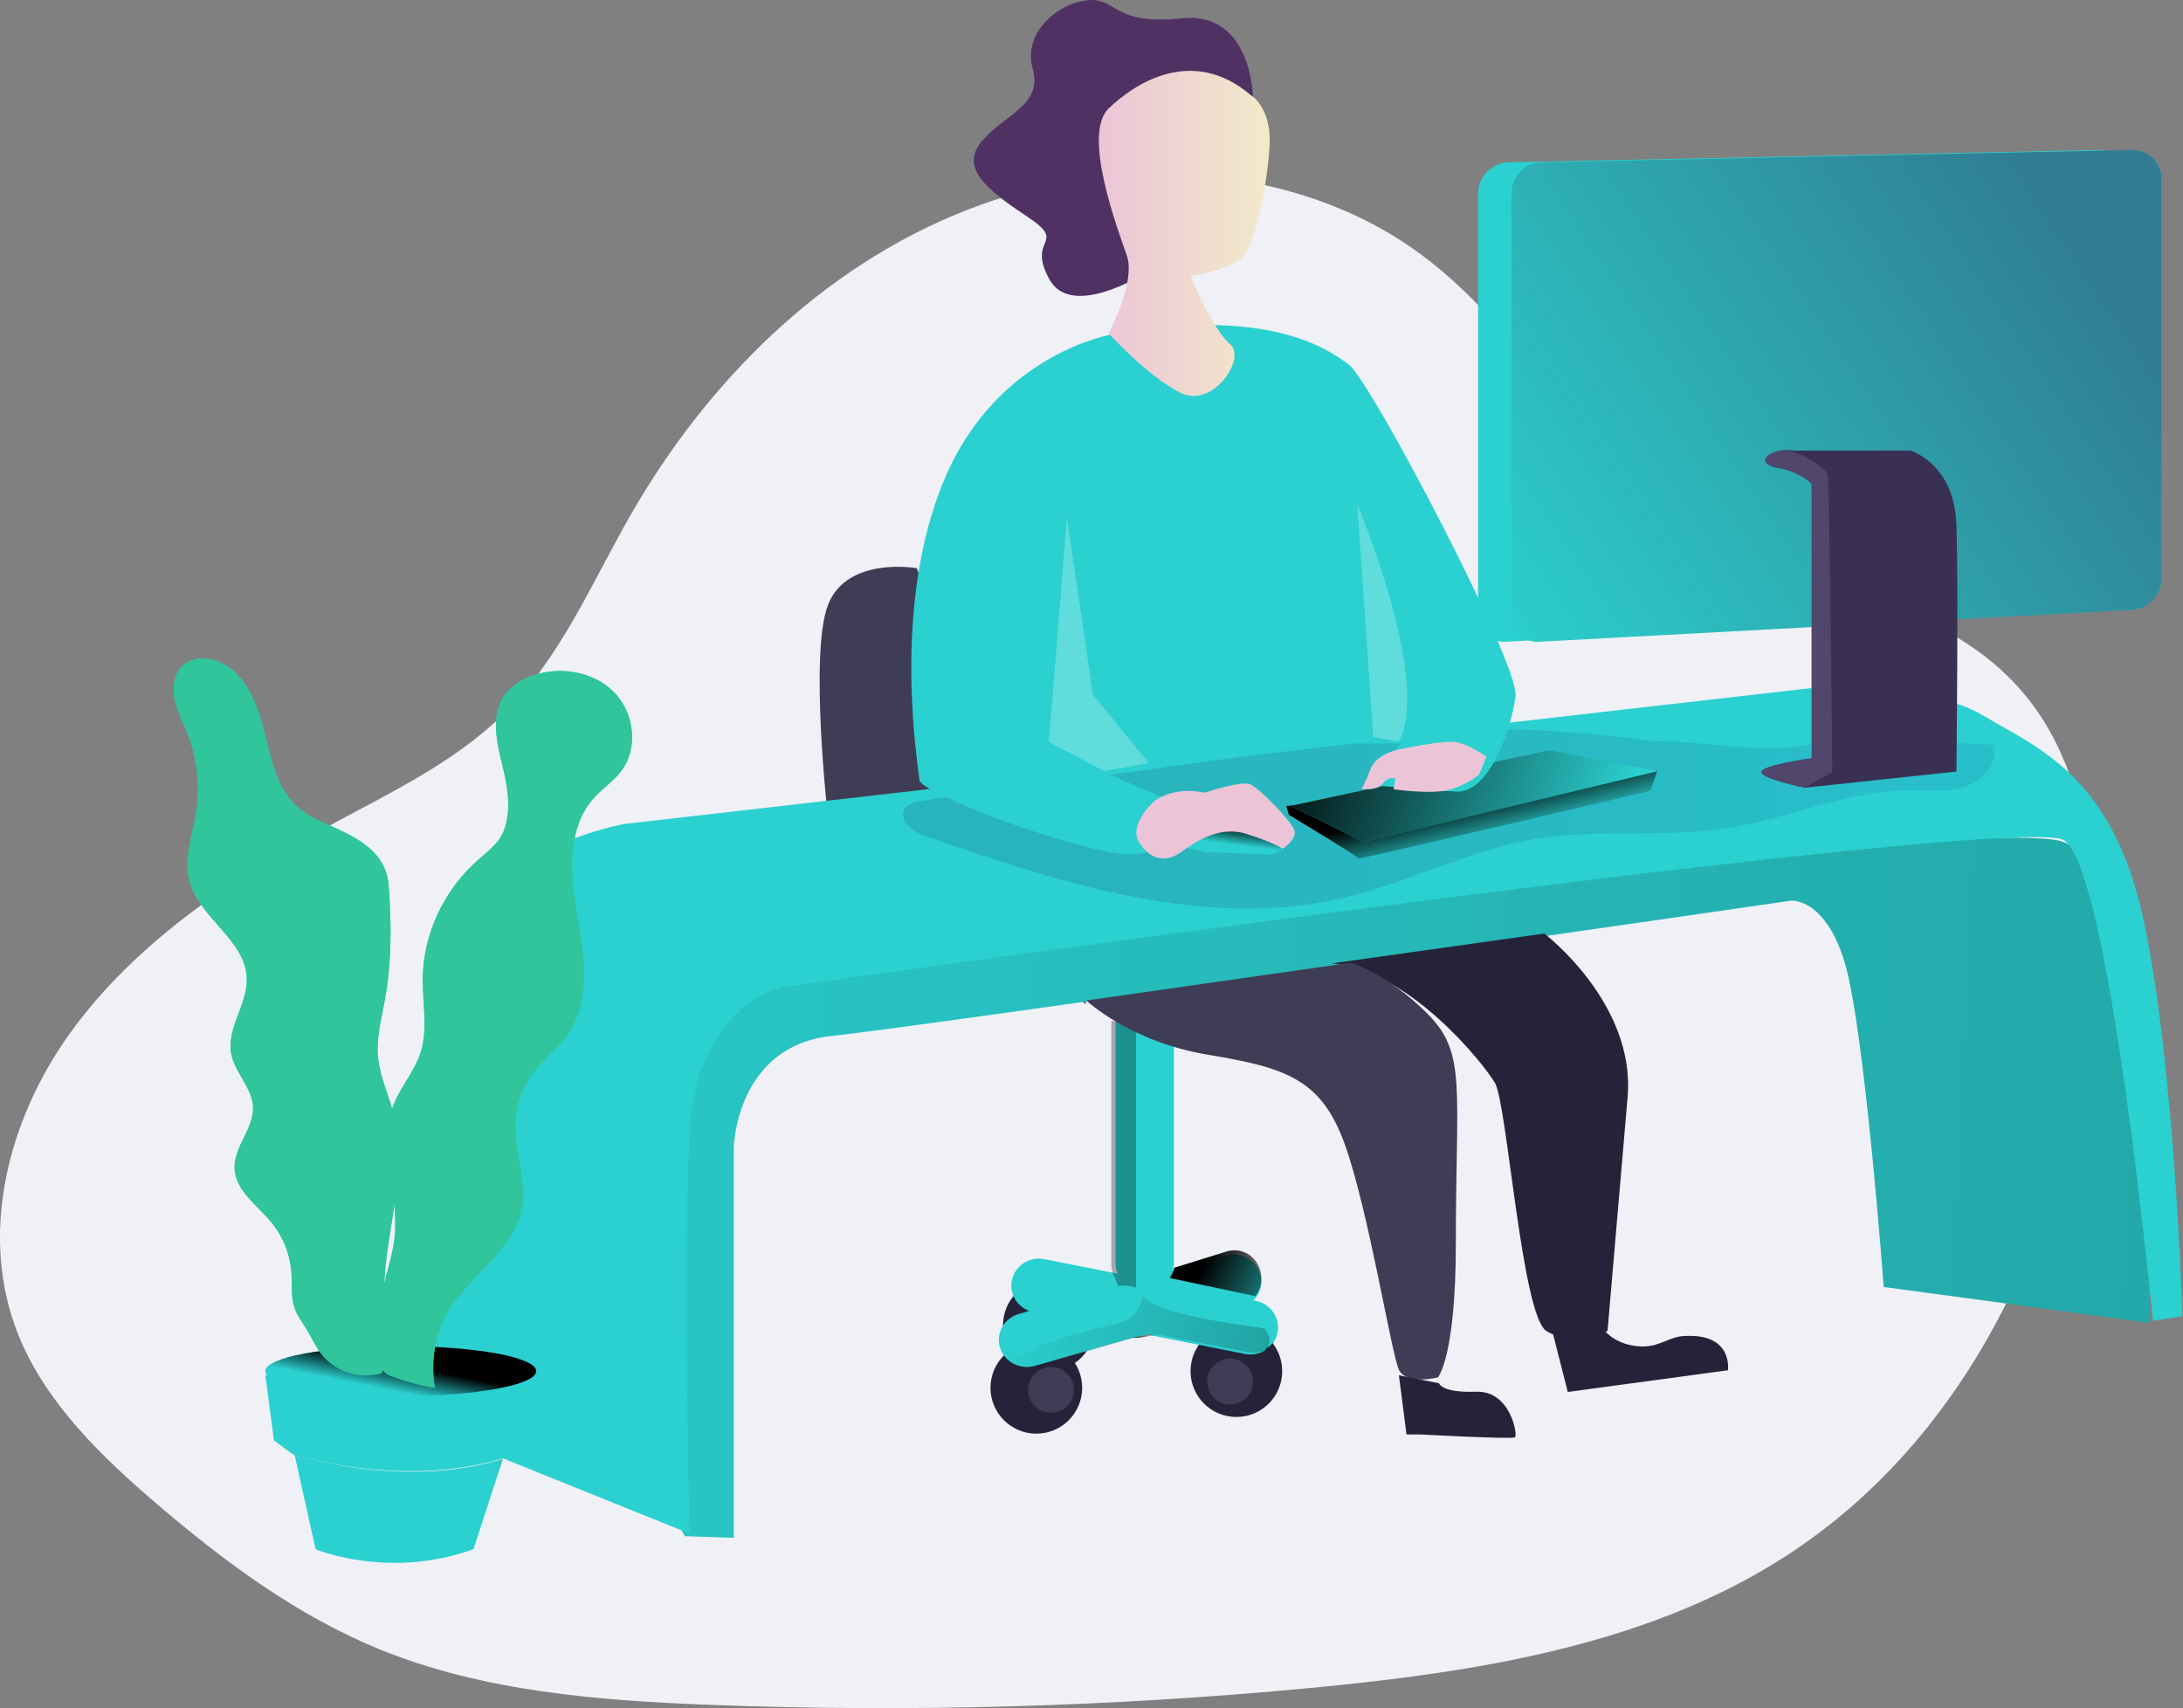 <svg width="616" height="482" viewBox="0 0 616 482" fill="none" xmlns="http://www.w3.org/2000/svg">
<rect x="0" y="0" width="616" height="482" fill="#808080" stroke="none"/>
<path d="M456.345 131.903C437.508 111.798 422.926 87.796 400.411 71.389C365.047 45.562 314.15 43.044 272.798 59.269C231.446 75.492 199.233 108.196 178.001 145.227C166.832 164.71 158.06 185.963 141.694 201.884C127.86 215.335 109.676 223.917 92.436 233.264C64.639 248.293 37.87 266.454 19.881 291.372C1.894 316.29 -6.148 349.017 5.35 377.099C13.104 396.048 28.722 411.125 44.723 424.775C63.552 440.825 83.79 455.853 107.146 465.416C136.386 477.313 168.845 479.871 200.677 481.082C257.107 483.22 313.629 481.622 369.82 476.301C415.834 471.95 463.241 464.523 501.739 440.482C555.668 406.814 583.473 345.129 589.733 284.639C592.281 260.446 591.636 235.304 581.682 212.857C557.877 159.164 493.646 171.722 456.344 131.903H456.345Z" fill="#EFF1F7"/>
<path d="M258.701 160.329C258.701 160.329 239.179 156.863 233.711 170.524C228.243 184.184 233.711 231.362 233.711 231.362L306.544 283.416L258.701 160.329Z" fill="#3F3D56"/>
<path d="M350.294 368.943L321.417 377.184C317.221 378.372 312.821 376.065 311.572 372.026C310.34 367.983 312.732 363.74 316.922 362.537L345.76 354.289C349.953 353.101 354.353 355.402 355.606 359.439C356.85 363.476 354.477 367.723 350.294 368.943V368.943Z" fill="#2BD0D0"/>
<path d="M348.88 399.84C356.025 399.84 361.816 394.048 361.816 386.904C361.816 379.76 356.025 373.968 348.88 373.968C341.736 373.968 335.944 379.76 335.944 386.904C335.944 394.048 341.736 399.84 348.88 399.84Z" fill="#25233A"/>
<path d="M347.116 396.312C350.688 396.312 353.584 393.416 353.584 389.844C353.584 386.272 350.688 383.376 347.116 383.376C343.544 383.376 340.648 386.272 340.648 389.844C340.648 393.416 343.544 396.312 347.116 396.312Z" fill="#3F3D56"/>
<path d="M295.96 386.904C303.105 386.904 308.896 381.112 308.896 373.968C308.896 366.824 303.105 361.032 295.96 361.032C288.816 361.032 283.024 366.824 283.024 373.968C283.024 381.112 288.816 386.904 295.96 386.904Z" fill="#25233A"/>
<path d="M300.664 374.556C300.664 376.271 299.983 377.917 298.77 379.13C297.557 380.343 295.912 381.024 294.196 381.024C292.481 381.024 290.836 380.343 289.623 379.13C288.41 377.917 287.728 376.271 287.728 374.556C287.728 372.841 288.41 371.195 289.623 369.982C290.836 368.769 292.481 368.088 294.196 368.088C295.912 368.088 297.557 368.769 298.77 369.982C299.983 371.195 300.664 372.841 300.664 374.556V374.556Z" fill="url(#paint0_linear)"/>
<path d="M292.432 404.544C299.577 404.544 305.368 398.752 305.368 391.608C305.368 384.464 299.577 378.672 292.432 378.672C285.288 378.672 279.496 384.464 279.496 391.608C279.496 398.752 285.288 404.544 292.432 404.544Z" fill="#25233A"/>
<path d="M303.016 392.196C303.016 393.911 302.335 395.557 301.122 396.77C299.909 397.983 298.264 398.664 296.548 398.664C294.833 398.664 293.188 397.983 291.975 396.77C290.762 395.557 290.08 393.911 290.08 392.196C290.08 390.481 290.762 388.835 291.975 387.622C293.188 386.409 294.833 385.728 296.548 385.728C298.264 385.728 299.909 386.409 301.122 387.622C302.335 388.835 303.016 390.481 303.016 392.196Z" fill="#3F3D56"/>
<path d="M351.332 382.052L291.607 370.238C287.404 369.395 284.687 365.381 285.529 361.258C286.39 357.142 290.48 354.479 294.684 355.3L354.41 367.092C358.613 367.935 361.329 371.949 360.487 376.073C359.637 380.197 355.543 382.871 351.332 382.052V382.052Z" fill="#2BD0D0"/>
<path d="M314.776 286.944H331.24V356.328C331.24 360.874 327.556 364.56 323.012 364.56C320.829 364.559 318.736 363.691 317.193 362.148C315.651 360.604 314.784 358.511 314.784 356.328V286.944H314.776Z" fill="#2BD0D0"/>
<path d="M320.876 377.153L292.021 385.414C287.825 386.606 283.419 384.298 282.172 380.254C280.94 376.208 283.332 371.963 287.52 370.759L316.376 362.521C320.567 361.333 324.965 363.636 326.216 367.673C327.438 371.712 325.052 375.945 320.876 377.151V377.153Z" fill="#2BD0D0"/>
<path d="M326.536 376.626L322.861 377.274C321.745 377.467 320.611 377.535 319.48 377.476L321.015 377.208C322.031 377.039 323.022 376.74 323.963 376.32L326.536 376.626Z" fill="url(#paint1_linear)"/>
<path d="M355.936 360.724C355.939 362.539 355.335 364.304 354.219 365.736L330.064 360.62C330.675 359.746 331.114 358.764 331.355 357.725L346.237 353.112C347.195 352.823 348.202 352.734 349.196 352.851C350.19 352.968 351.149 353.289 352.014 353.793C353.778 354.812 355.082 356.526 355.64 358.553C355.833 359.259 355.933 359.99 355.936 360.724V360.724Z" fill="url(#paint2_linear)"/>
<path opacity="0.31" d="M313.859 358.801C313.687 358.197 313.6 357.571 313.6 356.943V288.12H320.589V362.29C320.52 362.655 320.542 363.028 320.656 363.384C319.579 363.01 318.45 362.807 317.31 362.783C316.499 362.736 315.682 362.736 314.869 362.783L315.369 362.665C315.677 362.618 314.263 360.206 313.86 358.801H313.859Z" fill="url(#paint3_linear)"/>
<path opacity="0.31" d="M357.452 380.789C356.311 381.404 355.028 381.726 353.724 381.725C353.199 381.723 352.675 381.672 352.16 381.572L325.809 376.391L323.614 375.964C322.861 376.527 322.01 376.948 321.105 377.204L319.8 377.577L292.723 385.416C288.59 386.601 284.253 384.307 283.024 380.287C285.373 382.409 288.938 382.607 291.518 380.758C294.824 378.528 307.985 375.18 315.439 373.4C318.963 372.579 321.658 369.813 322.317 366.344C322.336 366.141 322.366 365.937 322.411 365.736C323.653 367.045 325.935 368.514 330.061 369.761C340.221 372.806 356.717 374.823 356.717 374.823C356.717 374.823 359.695 377.669 357.452 380.789V380.789Z" fill="url(#paint4_linear)"/>
<path d="M359.464 378.672C358.834 379.596 358.036 380.394 357.112 381.024C357.905 380.249 358.689 379.465 359.464 378.672V378.672Z" fill="url(#paint5_linear)"/>
<path d="M315.129 358.161C315.458 359.544 316.148 360.814 317.128 361.842C316.881 361.888 316.628 361.95 316.374 362.02L291.36 369.264C287.513 368.308 284.979 364.719 285.428 360.86C285.876 357.003 289.169 354.062 293.138 353.976C293.671 353.977 294.202 354.029 294.725 354.131L315.129 358.161V358.161Z" fill="url(#paint6_linear)"/>
<path d="M353.584 27.527C353.584 27.527 353.26 3.06 333.504 5.171C313.747 7.28 315.263 -0.821 306.824 0.068C298.386 0.959 288.584 9.225 291.399 19.435C294.215 29.645 283.952 31.927 277.211 39.674C270.469 47.42 278.798 53.758 290.154 61.331C301.511 68.904 289.449 66.944 296.181 78.918C302.915 90.891 325.707 75.596 325.707 75.596L353.584 27.527Z" fill="#503164"/>
<path d="M193.253 433.475L207.048 433.944V323.7C207.048 323.7 207.741 295.193 234.627 292.333C261.512 289.474 505.337 254.153 505.337 254.153C505.337 254.153 515.002 253.129 520.568 271.676C526.134 290.223 531.552 363.154 531.552 363.154L606.392 373.24C606.392 373.24 608.368 244.409 581.341 237.3C554.315 230.192 200.879 266.418 200.879 266.418C200.879 266.418 174.666 403.248 193.253 433.475V433.475Z" fill="#2BD0D0"/>
<path opacity="0.197" d="M193.253 433.475L207.048 433.944V323.7C207.048 323.7 207.741 295.193 234.627 292.333C261.512 289.474 505.337 254.153 505.337 254.153C505.337 254.153 515.002 253.129 520.568 271.676C526.134 290.223 531.552 363.154 531.552 363.154L606.392 373.24C606.392 373.24 608.368 244.409 581.341 237.3C554.315 230.192 200.879 266.418 200.879 266.418C200.879 266.418 174.666 403.248 193.253 433.475V433.475Z" fill="url(#paint7_linear)"/>
<path d="M121.912 279.634C121.912 279.634 128.667 242.289 176.178 232.501L511.553 194.113C511.553 194.113 544.476 192.749 559.538 201.859C574.6 210.969 596.098 218.521 604.912 259.746C613.726 300.971 615.832 371.397 615.832 371.397L607.494 372.691C607.494 372.691 595.325 245.166 582.431 237.091C569.539 229.018 220.927 278.551 220.927 278.551C220.927 278.551 196.747 283.358 194.641 319.161C192.536 354.962 194.641 432.768 194.641 432.768L121.912 403.435V279.634Z" fill="#2BD0D0"/>
<path opacity="0.19" d="M466.98 209.145C449.62 206.91 432.119 205.292 414.626 205.946C401.478 206.455 388.417 208.258 375.38 210.054L260.397 225.933C258.445 226.204 256.222 226.642 255.246 228.337C253.374 231.573 257.774 234.763 261.34 235.995C299.572 249.232 340.418 262.639 379.773 253.2C397.765 248.885 414.477 239.925 432.728 236.812C450.977 233.7 469.711 236.565 487.921 233.63C505.04 230.872 521.339 223.036 538.691 222.959C544.013 222.959 549.49 223.638 554.538 221.972C559.586 220.308 564.049 215.223 562.652 210.154C546.361 209.592 528.073 206.617 512.094 209.846C496.278 213.035 482.818 209.145 466.98 209.145V209.145Z" fill="url(#paint8_linear)"/>
<path d="M362.992 227.415L363.662 229.901C363.662 229.901 383.515 241.865 383.39 242.25C383.265 242.636 465.738 223.152 465.738 223.152L467.656 217.56L362.992 227.415Z" fill="#2BD0D0"/>
<path d="M362.992 227.415L363.662 229.901C363.662 229.901 383.515 241.865 383.39 242.25C383.265 242.636 465.738 223.152 465.738 223.152L467.656 217.56L362.992 227.415Z" fill="url(#paint9_linear)"/>
<path d="M364.168 227.396L437.206 211.68L467.656 217.624L384.68 237.552L364.168 227.396Z" fill="#2BD0D0"/>
<path d="M364.168 227.396L437.206 211.68L467.656 217.624L384.68 237.552L364.168 227.396Z" fill="url(#paint10_linear)"/>
<path d="M340.451 240.473L357.452 241.075C357.452 241.075 361.77 241.344 362.885 237.88C364.002 234.417 355.959 227.108 355.098 226.97C354.236 226.832 331.86 233.109 335.086 239.384L340.451 240.473Z" fill="#2BD0D0"/>
<path d="M340.451 240.473L357.452 241.075C357.452 241.075 361.77 241.344 362.885 237.88C364.002 234.417 355.959 227.108 355.098 226.97C354.236 226.832 331.86 233.109 335.086 239.384L340.451 240.473Z" fill="url(#paint11_linear)"/>
<path d="M141.904 411.666L133.604 437.158C109.528 445.803 89.057 437.158 89.057 437.158L83.104 410.424C83.104 410.424 113.133 420.491 141.904 411.666Z" fill="#2BD0D0"/>
<path d="M141.904 411.666L133.604 437.158C109.528 445.803 89.057 437.158 89.057 437.158L83.104 410.424C83.104 410.424 113.133 420.491 141.904 411.666Z" fill="url(#paint12_linear)"/>
<path d="M151.312 388.08L148.626 408.005L141.822 411.542C112.836 420.268 82.534 410.322 82.534 410.322L77.309 406.461L74.872 388.08H151.312Z" fill="#2BD0D0"/>
<path d="M151.312 388.08L148.626 408.005L141.822 411.542C112.836 420.268 82.534 410.322 82.534 410.322L77.309 406.461L74.872 388.08H151.312Z" fill="url(#paint13_linear)"/>
<path d="M113.092 393.96C134.201 393.96 151.312 390.801 151.312 386.904C151.312 383.007 134.201 379.848 113.092 379.848C91.984 379.848 74.872 383.007 74.872 386.904C74.872 390.801 91.984 393.96 113.092 393.96Z" fill="#2BD0D0"/>
<path d="M113.092 393.96C134.201 393.96 151.312 390.801 151.312 386.904C151.312 383.007 134.201 379.848 113.092 379.848C91.984 379.848 74.872 383.007 74.872 386.904C74.872 390.801 91.984 393.96 113.092 393.96Z" fill="url(#paint14_linear)"/>
<path d="M95.618 234.059C91.876 232.278 87.853 230.934 84.615 228.332C78.092 223.04 76.439 213.929 74.396 205.755C72.355 197.581 68.402 188.594 60.35 186.249C57.337 185.382 53.803 185.726 51.512 187.884C49.098 190.157 48.608 193.893 49.269 197.191C49.928 200.488 51.536 203.442 52.779 206.568C55.681 213.833 56.563 221.747 55.333 229.473C54.316 235.81 51.885 242.234 53.446 248.447C56.094 258.988 69.286 265.169 69.651 276.032C69.9 283.362 63.906 290.145 65.264 297.359C66.266 302.695 71.15 306.861 71.415 312.285C71.709 318.435 65.932 323.639 66.212 329.789C66.491 335.94 72.594 340.05 76.579 344.888C79.921 348.958 81.906 353.972 82.255 359.227C82.465 362.509 82.045 365.909 83.109 369.019C83.885 371.293 85.438 373.224 86.642 375.271C87.971 377.482 88.971 379.874 90.571 381.921C92.572 384.469 95.296 386.353 98.385 387.329C101.474 388.305 104.786 388.326 107.887 387.391C109.122 379.218 108.043 370.88 108.385 362.618C109.06 346.614 115.077 330.485 111.226 314.949C109.814 309.253 107.096 303.844 106.614 298C106.187 292.778 107.569 287.606 108.532 282.456C110.519 271.821 110.489 260.825 109.673 250.072C109.029 241.539 103.066 237.607 95.619 234.059H95.618Z" fill="#2BD0D0"/>
<path d="M119.269 276.086C119.206 283.215 120.833 290.586 118.549 297.354C116.82 302.484 113.019 306.684 111.057 311.728C106.529 323.369 112.621 336.424 111.378 348.855C110.86 353.975 109.101 358.894 107.991 363.923C106.612 370.288 106.274 376.835 106.99 383.309C106.917 384.488 107.273 385.654 107.991 386.593C108.71 387.531 109.743 388.178 110.9 388.415C114.732 389.874 118.702 390.944 122.748 391.608C121.38 384.071 122.822 376.293 126.8 369.746C133.002 359.597 145.054 352.758 147.297 341.1C148.814 333.207 145.281 325.196 145.531 317.163C145.712 311.815 147.554 306.658 150.802 302.406C153.718 298.611 157.669 295.676 160.383 291.74C166.905 282.254 164.872 269.575 162.932 258.231C160.992 246.886 159.867 233.831 167.53 225.236C169.955 222.519 173.114 220.48 175.312 217.577C180.208 211.104 178.972 201.133 173.278 195.348C167.586 189.562 158.419 187.963 150.677 190.507C147.412 191.467 144.53 193.424 142.433 196.105C138.523 201.649 140.087 209.222 141.746 215.811C143.192 221.535 144.357 228.139 142.379 233.91C140.901 238.204 137.154 240.531 133.971 243.52C129.461 247.685 125.835 252.714 123.309 258.309C120.783 263.903 119.409 269.949 119.269 276.086V276.086Z" fill="#2BD0D0"/>
<path d="M111.401 339.302C110.298 347.055 108.706 354.871 108.379 362.647V363.429C108.362 363.622 108.318 363.811 108.248 363.992C106.87 370.364 106.527 376.916 107.23 383.397C107.272 384.447 107.537 385.476 108.006 386.415C107.969 386.743 107.921 387.063 107.876 387.391C104.773 388.327 101.46 388.305 98.37 387.329C95.28 386.353 92.555 384.468 90.553 381.92C89.001 379.873 87.951 377.481 86.623 375.27C85.38 373.214 83.865 371.283 83.089 369.017C82.025 365.89 82.444 362.507 82.234 359.225C81.885 353.968 79.9 348.953 76.556 344.882C72.571 340.076 66.458 336.043 66.186 329.79C65.915 323.538 71.685 318.435 71.39 312.283C71.127 306.86 66.24 302.694 65.24 297.356C63.879 290.142 69.899 283.358 69.627 276.027C69.263 265.163 56.066 258.981 53.416 248.438C51.864 242.224 54.286 235.8 55.304 229.462C56.54 221.746 55.668 213.839 52.78 206.577C51.537 203.452 49.929 200.506 49.269 197.199C48.609 193.894 49.098 190.165 51.514 187.883C53.844 185.726 57.339 185.382 60.353 186.249C68.416 188.594 72.353 197.614 74.404 205.788C76.455 213.964 78.102 223.069 84.626 228.368C87.851 230.987 91.889 232.314 95.633 234.097C103.089 237.645 109.055 241.576 109.693 250.032C110.469 260.786 110.539 271.783 108.552 282.42C107.587 287.571 106.221 292.745 106.633 297.966C107.044 303.187 109.304 308.126 110.78 313.19C110.944 313.76 111.106 314.339 111.246 314.918C113.204 322.96 112.575 331.096 111.401 339.302V339.302Z" fill="#30C59B"/>
<path d="M107.469 385.728C107.113 384.792 106.914 383.803 106.878 382.802C106.373 376.499 106.624 370.125 107.627 363.931C107.655 363.749 107.689 363.566 107.722 363.384C107.52 370.847 108.161 378.371 107.469 385.728V385.728Z" fill="url(#paint15_linear)"/>
<path d="M175.294 217.577C173.094 220.481 169.93 222.518 167.501 225.236C159.825 233.824 160.953 246.886 162.896 258.231C164.837 269.575 166.874 282.254 160.342 291.741C157.625 295.645 153.669 298.611 150.747 302.406C147.494 306.656 145.648 311.814 145.466 317.163C145.217 325.196 148.757 333.207 147.237 341.1C144.99 352.758 132.92 359.613 126.708 369.747C122.739 376.297 121.307 384.074 122.681 391.608C118.639 390.944 114.674 389.875 110.846 388.415C109.8 388.105 108.851 387.532 108.09 386.751C107.982 386.624 107.884 386.489 107.799 386.345C107.314 385.416 107.034 384.394 106.977 383.347C106.273 376.872 106.624 370.325 108.019 363.961C108.058 363.773 108.105 363.586 108.152 363.399C109.264 358.566 110.91 353.827 111.411 348.892C111.677 345.693 111.614 342.475 111.222 339.289C112.406 331.091 113.039 322.964 111.043 314.983C110.901 314.407 110.737 313.829 110.572 313.258C110.722 312.758 110.893 312.259 111.09 311.767C113.056 306.723 116.863 302.524 118.592 297.393C120.873 290.624 119.251 283.254 119.313 276.125C119.416 263.812 124.985 251.923 133.93 243.52C137.117 240.531 140.869 238.205 142.35 233.91C144.332 228.139 143.133 221.535 141.715 215.811C140.047 209.222 138.465 201.649 142.405 196.105C144.363 193.357 147.45 191.569 150.661 190.507C158.384 187.961 167.603 189.562 173.298 195.348C178.992 201.134 180.198 211.142 175.294 217.577V217.577Z" fill="#30C59B"/>
<path d="M314.274 94.252C314.274 94.252 281.561 99.309 266.43 135.385C251.298 171.461 259.167 216.156 259.431 220.089C259.696 224.021 305.799 241.08 318.978 241.08C332.159 241.08 334.903 227.875 334.903 227.875L311.615 217.958L382.375 209.786H395.08L388.082 221.583C388.082 221.583 401.892 223.03 411.122 223.36C420.352 223.691 426.62 205.438 427.653 196.36C428.688 187.285 386.885 107.622 380.64 102.904C374.396 98.184 357.453 86.655 314.274 94.252V94.252Z" fill="#2BD0D0"/>
<path d="M352.869 26.785C352.869 26.785 358.787 30.113 358.255 40.879C357.722 51.645 354.386 67.847 351.019 72.043C347.651 76.242 335.872 77.885 335.872 77.885C335.872 77.885 342.298 93.147 347.08 97.085C351.861 101.023 342.275 115.533 332.95 110.772C323.627 106.011 312.817 94.054 312.817 94.054C312.817 94.054 320.593 79.654 317.963 72.075C315.335 64.496 305.295 37.896 312.817 30.63C320.339 23.363 336.556 12.949 352.869 26.785V26.785Z" fill="url(#paint16_linear)"/>
<path opacity="0.25" d="M301.057 145.824L295.96 209.393L311.528 217.56L324.184 215.352L308.393 195.943L301.057 145.824ZM382.984 142.296C382.984 142.296 404.045 191.779 394.709 209.328L387.516 207.964L382.984 142.296Z" fill="white"/>
<path d="M325.974 225.845C325.974 225.845 318.017 232.636 321.569 237.919C325.12 243.2 329.36 243.05 332.895 240.688C336.43 238.326 343.374 232.72 351.647 235.293C359.92 237.866 361.93 239.503 361.93 239.503C361.93 239.503 366.287 236.779 365.157 234.048C364.026 231.316 355.373 222.464 352.866 221.317C350.358 220.171 339.95 223.694 339.95 223.694C339.95 223.694 332.302 221.627 325.974 225.846V225.845Z" fill="url(#paint17_linear)"/>
<path d="M396.145 211.207C396.145 211.207 388.636 212.1 386.739 217.037C384.842 221.974 384.16 222.576 384.16 222.576C384.16 222.576 388.401 223.387 390.165 221.089C391.929 218.791 393.762 219.757 393.762 219.757L393.236 222.705C393.236 222.705 404.759 224.442 409.964 222.576C415.168 220.707 417.402 218.515 417.402 218.515L419.44 213.529C419.44 213.529 414.524 209.966 410.818 209.413C407.111 208.86 396.145 211.207 396.145 211.207V211.207Z" fill="url(#paint18_linear)"/>
<path d="M435.778 263.424C435.778 263.424 461.573 283.048 459.279 309.593C456.987 336.137 453.619 375.551 453.619 375.551C453.619 375.551 443.216 379.928 436.324 375.551C429.43 371.174 425.257 311.283 421.841 305.564C418.426 299.844 397.881 274.059 375.928 271.837L435.778 263.424Z" fill="#25233A"/>
<path d="M306.544 282.308C306.544 282.308 318.826 293.945 340.721 297.599C362.617 301.252 372.822 304.302 379.514 323.006C386.205 341.71 392.624 381.967 394.725 386.467C396.826 390.966 405.759 388.67 405.759 388.67C405.759 388.67 410.811 382.914 410.811 350.904C410.811 306.28 413.933 297.133 402.681 285.923C391.429 274.712 381.193 271.656 381.193 271.656L306.544 282.308Z" fill="#3F3D56"/>
<path d="M394.744 388.08L396.884 404.776H400.892C400.892 404.776 426.703 406.172 427.512 405.569C428.321 404.966 426.269 392.348 416.491 392.704C406.711 393.062 406.07 390.325 406.07 390.325L394.744 388.08ZM438.256 376.503L442.393 392.784L487.595 386.655C487.595 386.655 489.186 375.961 474.867 377.022C471.088 377.297 468.272 379.921 463.729 379.944C459.187 379.968 454.835 378.13 452.544 375.144L438.256 376.503Z" fill="#25233A"/>
<path d="M592.081 172.092L424.804 181.094C420.758 181.306 417.306 178.189 417.088 174.125V54.653C417.092 49.83 420.93 45.894 425.729 45.791L592.323 42.337C593.382 42.316 594.434 42.504 595.421 42.891C596.407 43.278 597.307 43.856 598.068 44.592C599.612 46.082 600.502 48.123 600.544 50.268V163.13C600.538 167.9 596.823 171.835 592.081 172.092V172.092Z" fill="#2BD0D0"/>
<path d="M601.489 172.092L434.204 181.095C430.158 181.303 426.71 178.181 426.496 174.116V54.653C426.491 49.828 430.33 45.889 435.13 45.791L601.746 42.337C606.188 42.255 609.858 45.798 609.952 50.261V163.13C609.946 167.901 606.231 171.836 601.489 172.092V172.092Z" fill="#2BD0D0"/>
<path d="M601.489 172.092L434.204 181.095C430.158 181.303 426.71 178.181 426.496 174.116V54.653C426.491 49.828 430.33 45.889 435.13 45.791L601.746 42.337C606.188 42.255 609.858 45.798 609.952 50.261V163.13C609.946 167.901 606.231 171.836 601.489 172.092V172.092Z" fill="url(#paint19_linear)"/>
<path d="M552.061 217.722L509.378 222.264C509.378 222.264 496.38 219.642 497.083 217.722C497.788 215.802 511.379 213.953 511.379 213.953V136.568C511.261 136.396 509.472 134.117 504.571 132.665C503.622 132.384 502.656 132.159 501.679 131.994C500.839 131.872 500.023 131.624 499.256 131.261C496.341 129.755 499.562 127.133 504.086 127.015C504.795 126.99 505.504 127.032 506.205 127.14H539.031C539.031 127.14 551.459 130.636 552.061 148.086C552.662 165.536 552.061 217.722 552.061 217.722V217.722Z" fill="#3A3054"/>
<path d="M517.048 217.886L509.195 222.264C509.195 222.264 496.39 219.642 497.083 217.721C497.777 215.802 511.189 213.952 511.189 213.952V136.561C511.027 136.382 509.064 134.329 504.483 132.659C502.778 132.051 501.027 131.581 499.247 131.254C496.375 129.748 499.547 127.126 504.005 127.008C507.801 127.532 515.277 131.745 515.763 134.15C516.247 136.554 517.048 217.886 517.048 217.886V217.886Z" fill="#51466B"/>
<path d="M358.288 379.848C357.252 381.025 356.771 381.459 357.383 380.491C357.7 380.304 358.002 380.089 358.288 379.848Z" fill="url(#paint20_linear)"/>
<defs>
<linearGradient id="paint0_linear" x1="287.728" y1="374.556" x2="300.664" y2="374.556" gradientUnits="userSpaceOnUse">
<stop stop-color="#183866"/>
<stop offset="1" stop-color="#1A7FC1"/>
</linearGradient>
<linearGradient id="paint1_linear" x1="319.471" y1="376.909" x2="326.536" y2="376.909" gradientUnits="userSpaceOnUse">
<stop/>
<stop offset="0.99" stop-opacity="0"/>
</linearGradient>
<linearGradient id="paint2_linear" x1="375.618" y1="279.583" x2="405.691" y2="293.648" gradientUnits="userSpaceOnUse">
<stop/>
<stop offset="0.99" stop-opacity="0"/>
</linearGradient>
<linearGradient id="paint3_linear" x1="317.758" y1="93.941" x2="313.629" y2="92.816" gradientUnits="userSpaceOnUse">
<stop/>
<stop offset="0.99" stop-opacity="0"/>
</linearGradient>
<linearGradient id="paint4_linear" x1="400.511" y1="353.086" x2="299.109" y2="319.962" gradientUnits="userSpaceOnUse">
<stop/>
<stop offset="0.99" stop-opacity="0"/>
</linearGradient>
<linearGradient id="paint5_linear" x1="412.644" y1="-11.405" x2="407.978" y2="-12.878" gradientUnits="userSpaceOnUse">
<stop/>
<stop offset="0.99" stop-opacity="0"/>
</linearGradient>
<linearGradient id="paint6_linear" x1="362.022" y1="288.841" x2="329.394" y2="297.516" gradientUnits="userSpaceOnUse">
<stop/>
<stop offset="0.99" stop-opacity="0"/>
</linearGradient>
<linearGradient id="paint7_linear" x1="635.183" y1="280.833" x2="37.283" y2="252.051" gradientUnits="userSpaceOnUse">
<stop/>
<stop offset="1" stop-opacity="0"/>
</linearGradient>
<linearGradient id="paint8_linear" x1="298.456" y1="184.897" x2="606.565" y2="184.897" gradientUnits="userSpaceOnUse">
<stop stop-color="#183866"/>
<stop offset="1" stop-color="#1A7FC1"/>
</linearGradient>
<linearGradient id="paint9_linear" x1="405.262" y1="227.319" x2="408.977" y2="241.754" gradientUnits="userSpaceOnUse">
<stop/>
<stop offset="0.99" stop-opacity="0"/>
</linearGradient>
<linearGradient id="paint10_linear" x1="351.2" y1="223.303" x2="451.554" y2="255.413" gradientUnits="userSpaceOnUse">
<stop/>
<stop offset="0.99" stop-opacity="0"/>
</linearGradient>
<linearGradient id="paint11_linear" x1="349.924" y1="232.933" x2="349.185" y2="238.612" gradientUnits="userSpaceOnUse">
<stop/>
<stop offset="0.99" stop-opacity="0"/>
</linearGradient>
<linearGradient id="paint12_linear" x1="195.369" y1="308.53" x2="143.228" y2="306.517" gradientUnits="userSpaceOnUse">
<stop/>
<stop offset="0.99" stop-opacity="0"/>
</linearGradient>
<linearGradient id="paint13_linear" x1="203.733" y1="353.932" x2="160.17" y2="352.443" gradientUnits="userSpaceOnUse">
<stop/>
<stop offset="0.99" stop-opacity="0"/>
</linearGradient>
<linearGradient id="paint14_linear" x1="118.435" y1="386.003" x2="116.845" y2="393.862" gradientUnits="userSpaceOnUse">
<stop/>
<stop offset="0.99" stop-opacity="0"/>
</linearGradient>
<linearGradient id="paint15_linear" x1="107.308" y1="34.13" x2="103.652" y2="56.634" gradientUnits="userSpaceOnUse">
<stop/>
<stop offset="0.99" stop-opacity="0"/>
</linearGradient>
<linearGradient id="paint16_linear" x1="310.053" y1="65.85" x2="358.287" y2="65.85" gradientUnits="userSpaceOnUse">
<stop stop-color="#ECC4D7"/>
<stop offset="0.42" stop-color="#EFD4D1"/>
<stop offset="1" stop-color="#F2EAC9"/>
</linearGradient>
<linearGradient id="paint17_linear" x1="364.912" y1="186.523" x2="409.599" y2="186.523" gradientUnits="userSpaceOnUse">
<stop stop-color="#ECC4D7"/>
<stop offset="0.42" stop-color="#EFD4D1"/>
<stop offset="1" stop-color="#F2EAC9"/>
</linearGradient>
<linearGradient id="paint18_linear" x1="428.015" y1="197.395" x2="463.295" y2="197.395" gradientUnits="userSpaceOnUse">
<stop stop-color="#ECC4D7"/>
<stop offset="0.42" stop-color="#EFD4D1"/>
<stop offset="1" stop-color="#F2EAC9"/>
</linearGradient>
<linearGradient id="paint19_linear" x1="662.952" y1="181.604" x2="495.868" y2="292.724" gradientUnits="userSpaceOnUse">
<stop stop-color="#362958" stop-opacity="0.501"/>
<stop offset="1" stop-color="#34313D" stop-opacity="0"/>
</linearGradient>
<linearGradient id="paint20_linear" x1="404.023" y1="-22.469" x2="402.653" y2="-22.976" gradientUnits="userSpaceOnUse">
<stop/>
<stop offset="0.99" stop-opacity="0"/>
</linearGradient>
</defs>
</svg>
